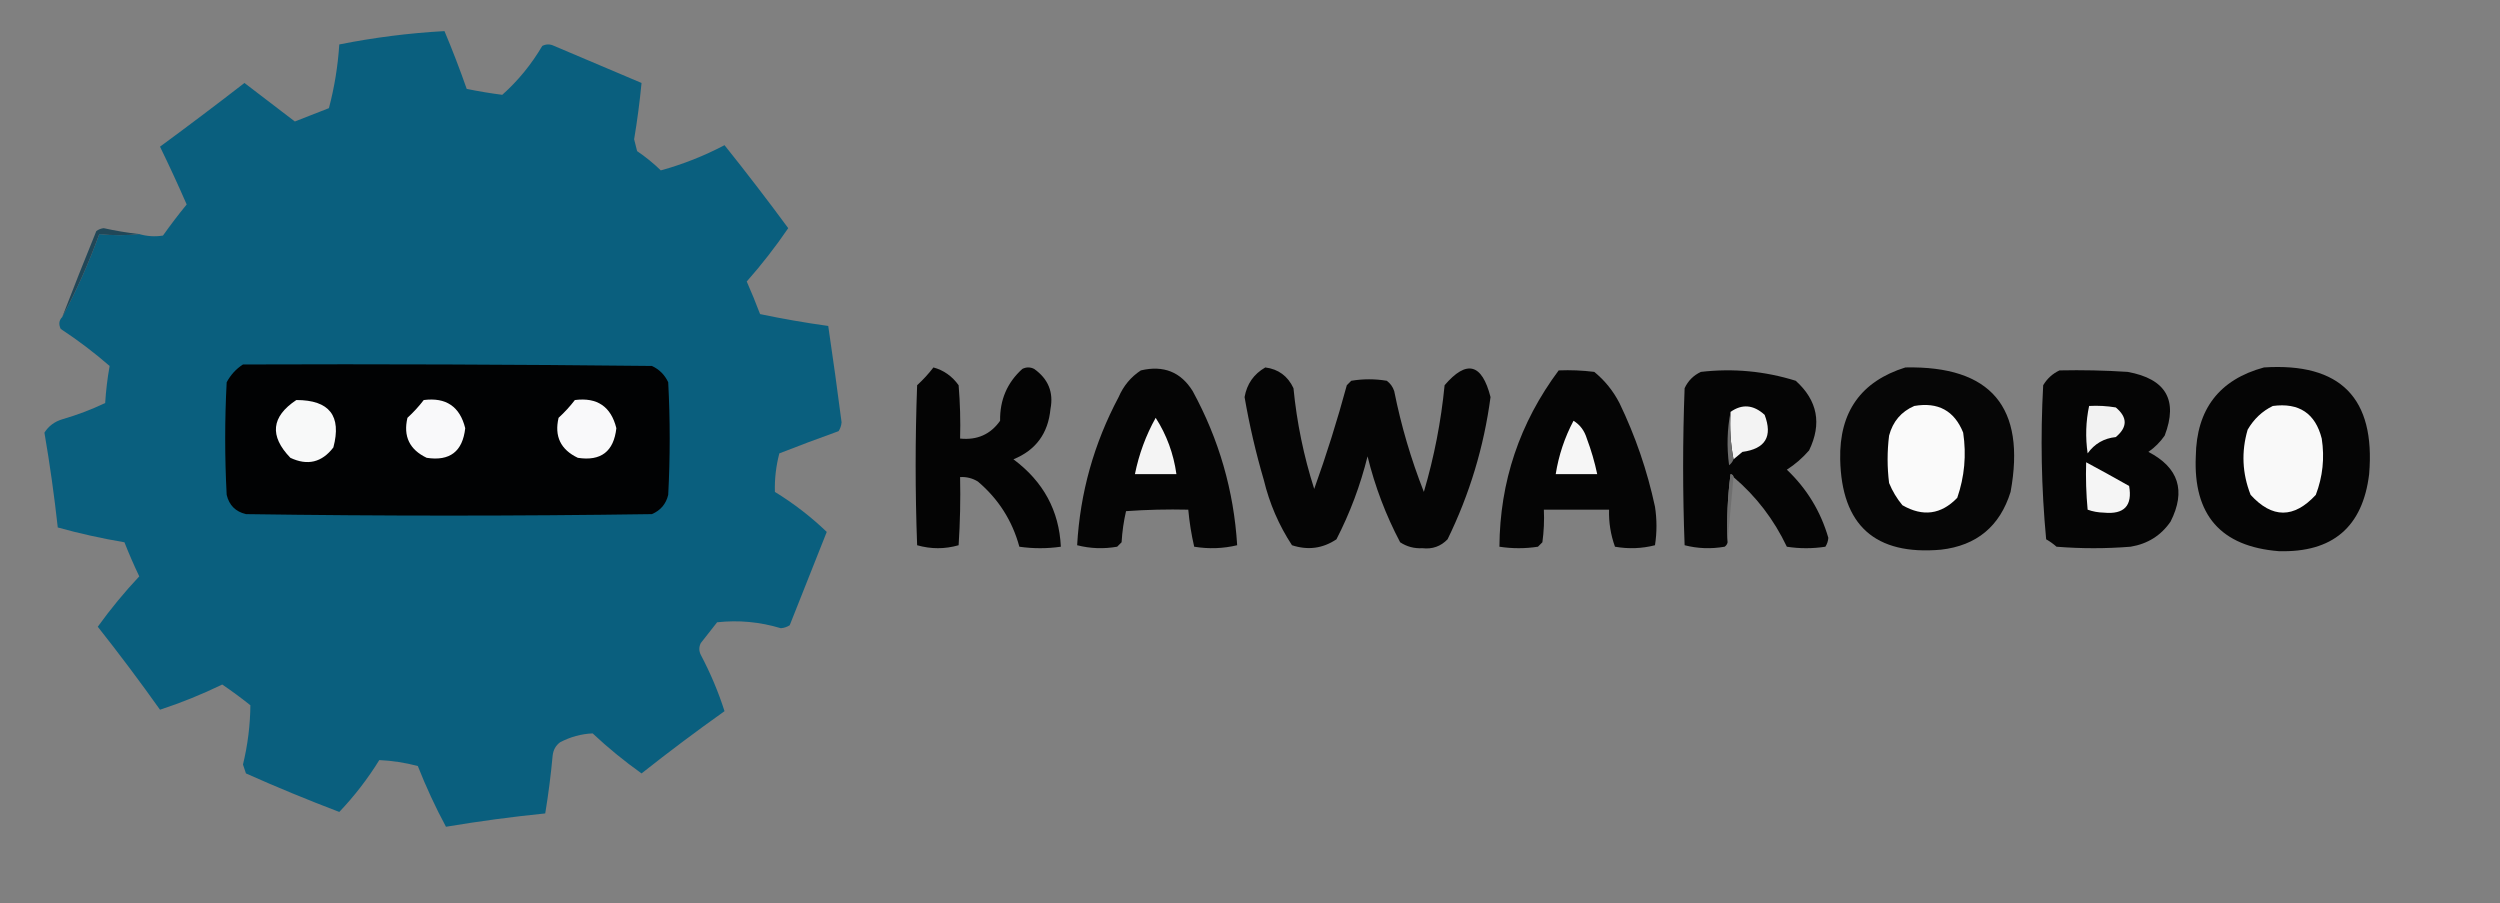 <?xml version="1.0" encoding="UTF-8" standalone="no"?>
<svg
   version="1.1"
   width="166.2"
   height="60.06"
   style="clip-rule:evenodd;fill-rule:evenodd;image-rendering:optimizeQuality;shape-rendering:geometricPrecision;text-rendering:geometricPrecision"
   id="svg1111"
   sodipodi:docname="logo2.svg"
   inkscape:version="1.2.2 (b0a8486, 2022-12-01)"
   xmlns:inkscape="http://www.inkscape.org/namespaces/inkscape"
   xmlns:sodipodi="http://sodipodi.sourceforge.net/DTD/sodipodi-0.dtd"
   xmlns="http://www.w3.org/2000/svg"
   xmlns:svg="http://www.w3.org/2000/svg">
  <rect width="100%" height="100%" fill="#808080" stroke="none"/>
  <defs
     id="defs1115" />
  <sodipodi:namedview
     id="namedview1113"
     pagecolor="#ffffff"
     bordercolor="#000000"
     borderopacity="0.25"
     inkscape:showpageshadow="2"
     inkscape:pageopacity="0.0"
     inkscape:pagecheckerboard="0"
     inkscape:deskcolor="#d1d1d1"
     showgrid="false"
     inkscape:zoom="1.8497818"
     inkscape:cx="71.359768"
     inkscape:cy="15.677525"
     inkscape:window-width="1440"
     inkscape:window-height="456"
     inkscape:window-x="0"
     inkscape:window-y="25"
     inkscape:window-maximized="0"
     inkscape:current-layer="svg1111" />
  <g
     id="g1017"
     transform="matrix(0.197,0,0,0.197,0.098,0.098)" />
  <g
     id="g1021"
     transform="matrix(0.197,0,0,0.197,0.098,0.098)">
    <path
       style="opacity:1"
       fill="#0a5f7e"
       d="m 20.5,106.5 c 4.815,-8.905 8.981,-18.238 12.5,-28 4.467,0.489 8.967,0.489 13.5,0 2.641,0.763 5.308,0.93 8,0.5 2.545,-3.59 5.212,-7.09 8,-10.5 C 59.629,61.925 56.629,55.425 53.5,49 63.09,41.955 72.59,34.788 82,27.5 c 5.678,4.348 11.344,8.681 17,13 3.833,-1.5 7.667,-3 11.5,-4.5 1.857,-7.007 3.023,-14.174 3.5,-21.5 11.724,-2.339 23.557,-3.839 35.5,-4.5 2.691,6.405 5.191,12.905 7.5,19.5 3.931,0.81 7.931,1.476 12,2 5.301,-4.722 9.801,-10.222 13.5,-16.5 1.333,-0.667 2.667,-0.667 4,0 9.85,4.171 19.684,8.338 29.5,12.5 -0.603,6.3 -1.437,12.634 -2.5,19 0.333,1.333 0.667,2.667 1,4 2.85,1.927 5.517,4.094 8,6.5 7.377,-2.02 14.543,-4.854 21.5,-8.5 7.358,9.191 14.525,18.524 21.5,28 -4.285,6.286 -8.951,12.286 -14,18 1.598,3.626 3.098,7.293 4.5,11 7.617,1.595 15.284,2.929 23,4 1.599,10.821 3.099,21.655 4.5,32.5 -0.085,1.107 -0.419,2.107 -1,3 -6.705,2.402 -13.372,4.902 -20,7.5 -1.126,4.303 -1.626,8.636 -1.5,13 6.38,3.923 12.213,8.423 17.5,13.5 -4.167,10.5 -8.333,21 -12.5,31.5 -0.893,0.581 -1.893,0.915 -3,1 -7.088,-2.134 -14.255,-2.801 -21.5,-2 -1.833,2.333 -3.667,4.667 -5.5,7 -0.667,1.333 -0.667,2.667 0,4 3.283,6.214 5.95,12.548 8,19 -9.512,6.757 -18.846,13.757 -28,21 -5.791,-4.122 -11.291,-8.622 -16.5,-13.5 -3.818,0.157 -7.485,1.157 -11,3 -1.467,1.098 -2.301,2.598 -2.5,4.5 -0.607,6.579 -1.44,13.079 -2.5,19.5 -11.228,1.139 -22.395,2.639 -33.5,4.5 -3.538,-6.58 -6.704,-13.413 -9.5,-20.5 -4.342,-1.143 -8.675,-1.81 -13,-2 -3.904,6.316 -8.404,12.149 -13.5,17.5 -10.621,-4.04 -21.121,-8.374 -31.5,-13 -0.333,-1 -0.667,-2 -1,-3 1.603,-6.609 2.436,-13.276 2.5,-20 -3.078,-2.455 -6.244,-4.789 -9.5,-7 -6.924,3.355 -13.924,6.189 -21,8.5 -6.757,-9.512 -13.757,-18.846 -21,-28 4.289,-5.958 8.956,-11.624 14,-17 -1.796,-3.76 -3.462,-7.593 -5,-11.5 -7.723,-1.307 -15.223,-2.974 -22.5,-5 -1.174,-10.715 -2.674,-21.382 -4.5,-32 1.385,-2.205 3.385,-3.705 6,-4.5 5.006,-1.445 9.839,-3.279 14.5,-5.5 0.261,-4.206 0.761,-8.373 1.5,-12.5 -5.2,-4.522 -10.7,-8.688 -16.5,-12.5 -0.765,-1.566 -0.598,-2.899 0.5,-4 z"
       id="path1019" />
  </g>
  <g
     id="g1025"
     transform="matrix(0.197,0,0,0.197,0.098,0.098)">
    <path
       style="opacity:1"
       fill="#204758"
       d="m 46.5,78.5 c -4.533,0.489 -9.033,0.489 -13.5,0 -3.519,9.762 -7.685,19.095 -12.5,28 3.729,-9.682 7.562,-19.349 11.5,-29 0.725,-0.558 1.558,-0.892 2.5,-1 3.973,0.884 7.973,1.551 12,2 z"
       id="path1023" />
  </g>
  <g
     id="g1029"
     transform="matrix(0.197,0,0,0.197,0.098,0.098)">
    <path
       style="opacity:1"
       fill="#010203"
       d="m 81.5,122.5 c 46.001,-0.167 92.001,0 138,0.5 2.5,1.167 4.333,3 5.5,5.5 0.667,12.667 0.667,25.333 0,38 -0.739,3.073 -2.572,5.24 -5.5,6.5 -45.667,0.667 -91.333,0.667 -137,0 -3.5,-0.833 -5.667,-3 -6.5,-6.5 -0.667,-12.667 -0.667,-25.333 0,-38 1.36,-2.523 3.193,-4.523 5.5,-6 z"
       id="path1027" />
  </g>
  <g
     id="g1033"
     transform="matrix(0.197,0,0,0.197,0.098,0.098)">
    <path
       style="opacity:1"
       fill="#040404"
       d="m 314.5,123.5 c 3.459,0.936 6.293,2.936 8.5,6 0.499,5.991 0.666,11.991 0.5,18 5.766,0.587 10.266,-1.413 13.5,-6 -0.11,-7.048 2.39,-12.881 7.5,-17.5 1.333,-0.667 2.667,-0.667 4,0 4.756,3.389 6.59,7.889 5.5,13.5 -0.782,8.257 -4.949,13.924 -12.5,17 10.094,7.511 15.427,17.344 16,29.5 -4.667,0.667 -9.333,0.667 -14,0 -2.394,-8.791 -7.061,-16.124 -14,-22 -1.845,-1.128 -3.845,-1.628 -6,-1.5 0.166,7.674 0,15.341 -0.5,23 -4.667,1.333 -9.333,1.333 -14,0 -0.667,-18 -0.667,-36 0,-54 2.04,-1.87 3.873,-3.87 5.5,-6 z"
       id="path1031" />
  </g>
  <g
     id="g1037"
     transform="matrix(0.197,0,0,0.197,0.098,0.098)">
    <path
       style="opacity:1"
       fill="#050505"
       d="m 426.5,123.5 c 4.412,0.57 7.578,2.903 9.5,7 1.133,11.608 3.466,22.942 7,34 4.123,-11.48 7.789,-23.147 11,-35 0.5,-0.5 1,-1 1.5,-1.5 4,-0.667 8,-0.667 12,0 1.201,0.903 2.035,2.069 2.5,3.5 2.326,11.63 5.659,22.963 10,34 3.471,-11.764 5.805,-23.764 7,-36 7.436,-8.683 12.603,-7.35 15.5,4 -2.234,16.797 -7.067,32.797 -14.5,48 -2.306,2.388 -5.139,3.388 -8.5,3 -2.753,0.147 -5.253,-0.52 -7.5,-2 -4.839,-9.177 -8.505,-18.843 -11,-29 -2.422,9.771 -5.922,19.104 -10.5,28 -4.624,3.097 -9.624,3.764 -15,2 -4.415,-6.729 -7.582,-14.063 -9.5,-22 -2.701,-9.202 -4.867,-18.535 -6.5,-28 0.788,-4.448 3.121,-7.782 7,-10 z"
       id="path1035" />
  </g>
  <g
     id="g1041"
     transform="matrix(0.197,0,0,0.197,0.098,0.098)">
    <path
       style="opacity:1"
       fill="#060606"
       d="m 642.5,123.5 c 28.903,-0.589 40.736,13.411 35.5,42 -3.619,11.622 -11.452,18.122 -23.5,19.5 -22.211,1.956 -33.544,-8.211 -34,-30.5 -0.323,-15.979 7.011,-26.312 22,-31 z"
       id="path1039" />
  </g>
  <g
     id="g1045"
     transform="matrix(0.197,0,0,0.197,0.098,0.098)">
    <path
       style="opacity:1"
       fill="#050505"
       d="m 763.5,123.5 c 25.835,-1.666 37.668,10.334 35.5,36 -2.17,17.858 -12.337,26.525 -30.5,26 -19.542,-1.551 -28.875,-12.217 -28,-32 0.239,-15.884 7.905,-25.884 23,-30 z"
       id="path1043" />
  </g>
  <g
     id="g1049"
     transform="matrix(0.197,0,0,0.197,0.098,0.098)">
    <path
       style="opacity:1"
       fill="#050505"
       d="m 384.5,124.5 c 7.657,-1.809 13.49,0.524 17.5,7 8.876,16.286 13.876,33.619 15,52 -4.748,1.135 -9.581,1.302 -14.5,0.5 -0.949,-4.086 -1.616,-8.253 -2,-12.5 -7.008,-0.166 -14.008,0 -21,0.5 -0.793,3.411 -1.293,6.911 -1.5,10.5 -0.5,0.5 -1,1 -1.5,1.5 -4.587,0.799 -9.087,0.632 -13.5,-0.5 0.989,-17.641 5.655,-34.308 14,-50 1.642,-3.8 4.142,-6.8 7.5,-9 z"
       id="path1047" />
  </g>
  <g
     id="g1053"
     transform="matrix(0.197,0,0,0.197,0.098,0.098)">
    <path
       style="opacity:1"
       fill="#050505"
       d="m 525.5,124.5 c 4.014,-0.166 8.014,0.001 12,0.5 3.531,2.871 6.364,6.371 8.5,10.5 5.392,11.177 9.392,22.844 12,35 0.667,4.333 0.667,8.667 0,13 -4.413,1.132 -8.913,1.299 -13.5,0.5 -1.454,-4.009 -2.121,-8.175 -2,-12.5 -7.333,0 -14.667,0 -22,0 0.165,3.682 -10e-4,7.348 -0.5,11 -0.5,0.5 -1,1 -1.5,1.5 -4.333,0.667 -8.667,0.667 -13,0 0.154,-21.962 6.821,-41.796 20,-59.5 z"
       id="path1051" />
  </g>
  <g
     id="g1057"
     transform="matrix(0.197,0,0,0.197,0.098,0.098)">
    <path
       style="opacity:1"
       fill="#050505"
       d="m 584.5,160.5 c -0.06,-0.543 -0.393,-0.876 -1,-1 -0.997,7.638 -1.331,15.304 -1,23 -0.111,0.617 -0.444,1.117 -1,1.5 -4.587,0.799 -9.087,0.632 -13.5,-0.5 -0.667,-17.667 -0.667,-35.333 0,-53 1.167,-2.5 3,-4.333 5.5,-5.5 10.903,-1.256 21.57,-0.256 32,3 7.372,6.656 8.872,14.49 4.5,23.5 -2.205,2.54 -4.705,4.707 -7.5,6.5 6.744,6.409 11.411,14.075 14,23 -0.085,1.107 -0.419,2.107 -1,3 -4.333,0.667 -8.667,0.667 -13,0 -4.362,-9.182 -10.362,-17.015 -18,-23.5 z"
       id="path1055" />
  </g>
  <g
     id="g1061"
     transform="matrix(0.197,0,0,0.197,0.098,0.098)">
    <path
       style="opacity:1"
       fill="#050505"
       d="m 694.5,124.5 c 7.674,-0.166 15.341,0 23,0.5 12.916,2.349 17.083,9.516 12.5,21.5 -1.5,2.167 -3.333,4 -5.5,5.5 10.223,5.295 12.723,13.128 7.5,23.5 -3.226,4.705 -7.726,7.538 -13.5,8.5 -8.333,0.667 -16.667,0.667 -25,0 -1.079,-0.956 -2.245,-1.789 -3.5,-2.5 -1.624,-17.267 -1.958,-34.6 -1,-52 1.352,-2.249 3.185,-3.916 5.5,-5 z"
       id="path1059" />
  </g>
  <g
     id="g1065"
     transform="matrix(0.197,0,0,0.197,0.098,0.098)">
    <path
       style="opacity:1"
       fill="#f8f9f9"
       d="m 99.5,134.5 c 11.173,-0.004 15.339,5.329 12.5,16 -3.87,5.063 -8.704,6.23 -14.5,3.5 -7.128,-7.379 -6.462,-13.879 2,-19.5 z"
       id="path1063" />
  </g>
  <g
     id="g1069"
     transform="matrix(0.197,0,0,0.197,0.098,0.098)">
    <path
       style="opacity:1"
       fill="#f9f9fa"
       d="m 142.5,134.5 c 7.525,-0.966 12.192,2.201 14,9.5 -0.863,7.864 -5.196,11.197 -13,10 -5.797,-2.76 -7.963,-7.26 -6.5,-13.5 2.04,-1.87 3.873,-3.87 5.5,-6 z"
       id="path1067" />
  </g>
  <g
     id="g1073"
     transform="matrix(0.197,0,0,0.197,0.098,0.098)">
    <path
       style="opacity:1"
       fill="#f9f9fa"
       d="m 193.5,134.5 c 7.525,-0.966 12.192,2.201 14,9.5 -0.863,7.864 -5.196,11.197 -13,10 -5.797,-2.76 -7.963,-7.26 -6.5,-13.5 2.04,-1.87 3.873,-3.87 5.5,-6 z"
       id="path1071" />
  </g>
  <g
     id="g1077"
     transform="matrix(0.197,0,0,0.197,0.098,0.098)">
    <path
       style="opacity:1"
       fill="#f2f2f2"
       d="m 704.5,136.5 c 3.018,-0.165 6.018,0.002 9,0.5 4,3.333 4,6.667 0,10 -3.991,0.412 -7.158,2.246 -9.5,5.5 -0.781,-5.417 -0.615,-10.75 0.5,-16 z"
       id="path1075" />
  </g>
  <g
     id="g1081"
     transform="matrix(0.197,0,0,0.197,0.098,0.098)">
    <path
       style="opacity:1"
       fill="#f3f3f3"
       d="m 584.5,154.5 c -0.988,-5.14 -1.321,-10.474 -1,-16 3.918,-2.759 7.751,-2.425 11.5,1 2.77,7.29 0.27,11.457 -7.5,12.5 -1.071,0.852 -2.071,1.685 -3,2.5 z"
       id="path1079" />
  </g>
  <g
     id="g1085"
     transform="matrix(0.197,0,0,0.197,0.098,0.098)">
    <path
       style="opacity:1"
       fill="#fafafa"
       d="m 645.5,136.5 c 8.033,-1.395 13.533,1.605 16.5,9 1.126,7.545 0.46,14.879 -2,22 -5.432,5.642 -11.599,6.476 -18.5,2.5 -1.877,-2.251 -3.377,-4.751 -4.5,-7.5 -0.667,-5.333 -0.667,-10.667 0,-16 1.261,-4.755 4.095,-8.088 8.5,-10 z"
       id="path1083" />
  </g>
  <g
     id="g1089"
     transform="matrix(0.197,0,0,0.197,0.098,0.098)">
    <path
       style="opacity:1"
       fill="#f9f9f9"
       d="m 766.5,136.5 c 8.844,-1.171 14.344,2.495 16.5,11 1.011,6.524 0.345,12.857 -2,19 -7.38,7.992 -14.713,7.992 -22,0 -2.838,-7.226 -3.171,-14.559 -1,-22 2.098,-3.603 4.932,-6.27 8.5,-8 z"
       id="path1087" />
  </g>
  <g
     id="g1093"
     transform="matrix(0.197,0,0,0.197,0.098,0.098)">
    <path
       style="opacity:1"
       fill="#6e6e6e"
       d="m 583.5,138.5 c -0.321,5.526 0.012,10.86 1,16 -0.283,0.789 -0.783,1.456 -1.5,2 -0.819,-6.181 -0.653,-12.181 0.5,-18 z"
       id="path1091" />
  </g>
  <g
     id="g1097"
     transform="matrix(0.197,0,0,0.197,0.098,0.098)">
    <path
       style="opacity:1"
       fill="#f4f4f4"
       d="m 389.5,140.5 c 3.696,5.748 6.03,12.081 7,19 -4.667,0 -9.333,0 -14,0 1.348,-6.711 3.681,-13.045 7,-19 z"
       id="path1095" />
  </g>
  <g
     id="g1101"
     transform="matrix(0.197,0,0,0.197,0.098,0.098)">
    <path
       style="opacity:1"
       fill="#f6f6f6"
       d="m 530.5,141.5 c 2.186,1.323 3.686,3.323 4.5,6 1.477,3.93 2.644,7.93 3.5,12 -4.667,0 -9.333,0 -14,0 1.002,-6.34 3.002,-12.34 6,-18 z"
       id="path1099" />
  </g>
  <g
     id="g1105"
     transform="matrix(0.197,0,0,0.197,0.098,0.098)">
    <path
       style="opacity:1"
       fill="#f5f5f5"
       d="m 703.5,155.5 c 4.851,2.608 9.684,5.274 14.5,8 1.171,6.665 -1.663,9.665 -8.5,9 -1.929,-0.04 -3.762,-0.373 -5.5,-1 -0.499,-5.323 -0.666,-10.656 -0.5,-16 z"
       id="path1103" />
  </g>
  <g
     id="g1109"
     transform="matrix(0.197,0,0,0.197,0.098,0.098)">
    <path
       style="opacity:1"
       fill="#6f6f6f"
       d="m 584.5,160.5 c -0.667,7.333 -1.333,14.667 -2,22 -0.331,-7.696 0.003,-15.362 1,-23 0.607,0.124 0.94,0.457 1,1 z"
       id="path1107" />
  </g>
</svg>
